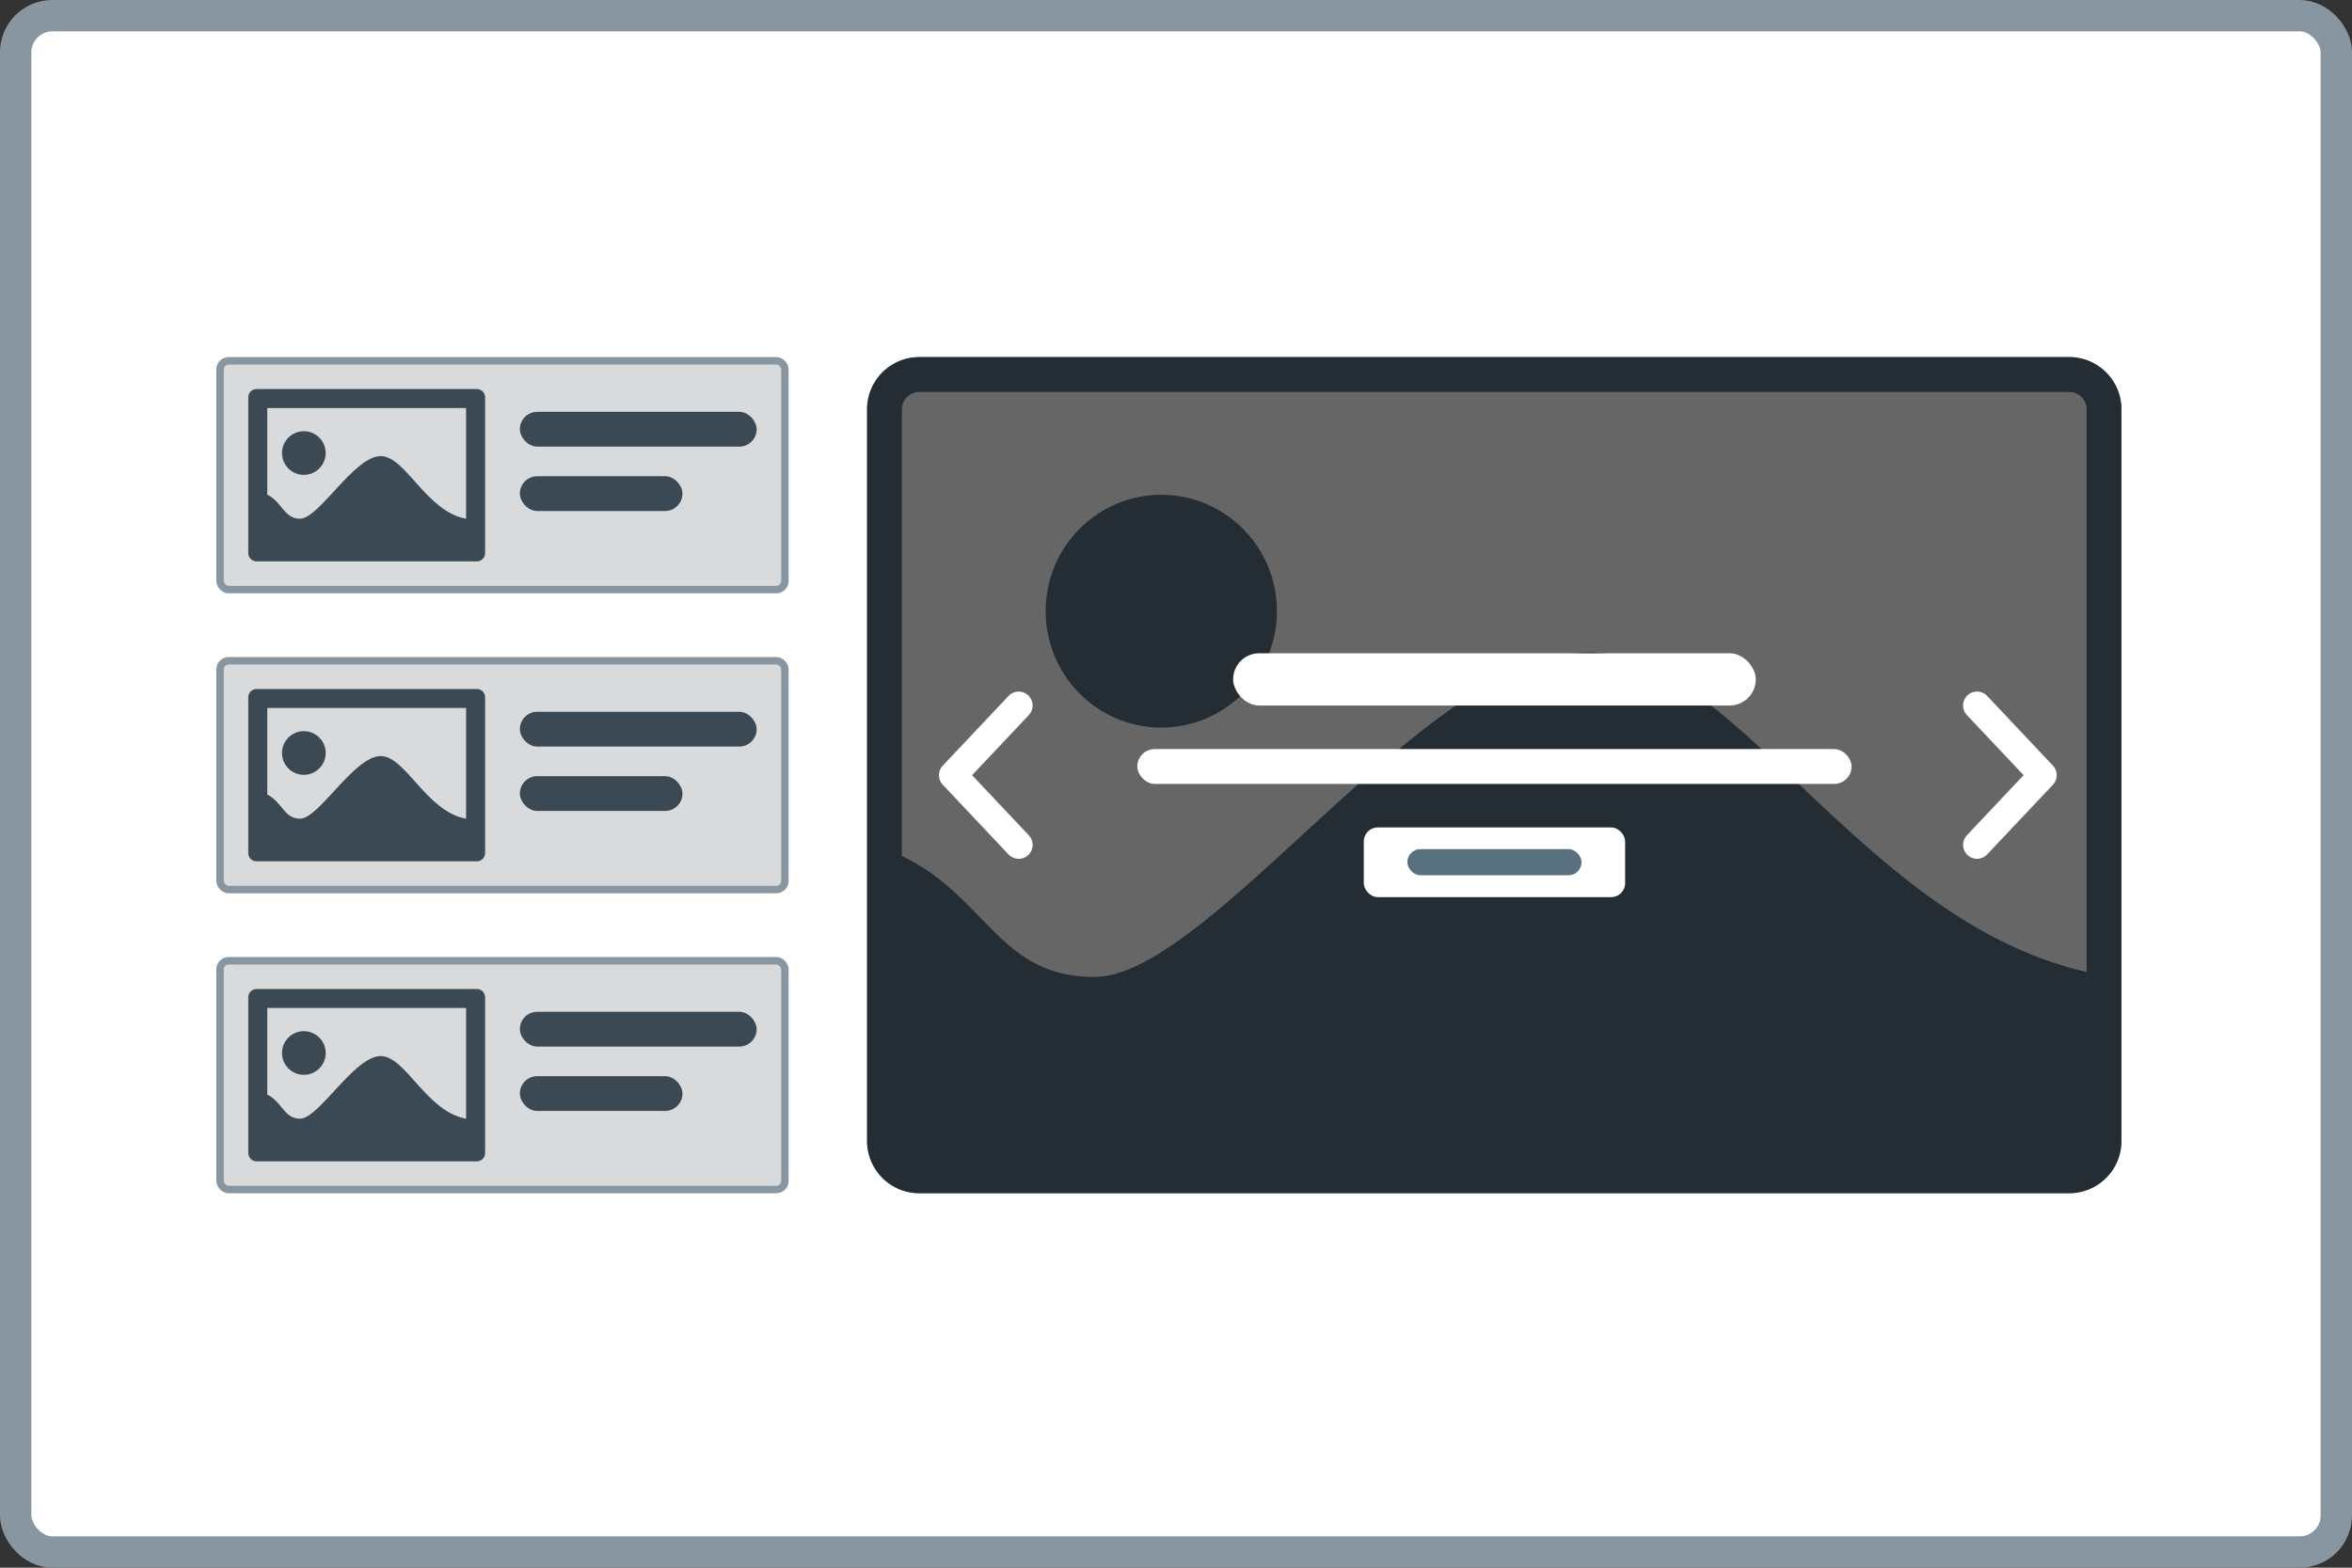 <svg xmlns="http://www.w3.org/2000/svg" width="90" height="60" fill="none" xmlns:v="https://vecta.io/nano"><rect width="100%" height="100%" fill="#333333" stroke="none"/><style><![CDATA[.B{stroke:#8796a1}.C{fill-rule:evenodd}.D{fill:#d8dadb}.E{stroke-width:.285}.F{fill:#3a4953}]]></style><rect x=".6" y=".6" width="88.8" height="58.8" rx="1.4" fill="#fff"/><rect x=".6" y=".6" width="88.8" height="58.8" rx="1.4" stroke-width="1.2" class="B"/><rect x="8.42" y="13.809" width="21.615" height="8.756" rx=".33" class="D"/><rect x="8.42" y="13.809" width="21.615" height="8.756" rx=".33" class="B E"/><g class="F"><path d="M9.815 14.89h8.433c.172 0 .314.141.314.314v5.967c0 .173-.142.314-.314.314H9.815c-.172 0-.314-.141-.314-.314v-5.967c0-.173.142-.314.314-.314zm1.811 1.614c.461 0 .836.374.836.835s-.374.836-.836.836-.835-.375-.835-.836.374-.835.835-.835zm-1.399-.888h7.608v4.237c-1.517-.265-2.314-2.396-3.266-2.396-1.015 0-2.361 2.396-3.087 2.396-.617 0-.675-.634-1.255-.921v-3.316z" class="C"/><rect x="19.893" y="15.762" width="9.061" height="1.331" rx=".665"/><rect x="19.893" y="18.226" width="6.222" height="1.331" rx=".665"/></g><rect x="8.42" y="25.289" width="21.615" height="8.756" rx=".33" class="D"/><rect x="8.42" y="25.289" width="21.615" height="8.756" rx=".33" class="B E"/><g class="F"><path d="M9.815 26.37h8.433c.172 0 .314.141.314.314v5.967c0 .173-.142.314-.314.314H9.815c-.172 0-.314-.141-.314-.314v-5.967c0-.173.142-.314.314-.314zm1.811 1.614c.461 0 .836.374.836.835s-.374.836-.836.836-.835-.375-.835-.836.374-.835.835-.835zm-1.399-.888h7.608v4.237c-1.517-.265-2.314-2.396-3.266-2.396-1.015 0-2.361 2.396-3.087 2.396-.617 0-.675-.635-1.255-.922v-3.316z" class="C"/><rect x="19.893" y="27.242" width="9.061" height="1.331" rx=".665"/><rect x="19.893" y="29.706" width="6.222" height="1.331" rx=".665"/></g><rect x="8.42" y="36.771" width="21.615" height="8.756" rx=".33" class="D"/><rect x="8.42" y="36.771" width="21.615" height="8.756" rx=".33" class="B E"/><g class="F"><path d="M9.815 37.852h8.433c.172 0 .314.141.314.314v5.967c0 .173-.142.314-.314.314H9.815c-.172 0-.314-.141-.314-.314v-5.967c0-.173.142-.314.314-.314zm1.811 1.614c.461 0 .836.374.836.835s-.374.836-.836.836-.835-.375-.835-.836.374-.835.835-.835zm-1.399-.888h7.608v4.237c-1.517-.265-2.314-2.396-3.266-2.396-1.015 0-2.361 2.396-3.087 2.396-.617 0-.675-.635-1.255-.921v-3.316z" class="C"/><rect x="19.893" y="38.724" width="9.061" height="1.331" rx=".665"/><rect x="19.893" y="41.188" width="6.222" height="1.331" rx=".665"/></g><g fill="#58707f"><path d="M79.178 15h-44c-.368 0-.667.299-.667.667v28.002c0 .368.298.667.667.667h44c.368 0 .667-.298.667-.667V15.666c0-.368-.298-.667-.667-.667zm-44-1.333a2 2 0 0 0-2 2v28.002a2 2 0 0 0 2 2h44a2 2 0 0 0 2-2V15.666a2 2 0 0 0-2-2h-44z" class="C"/><path d="M48.862 23.389c0-2.459-1.984-4.452-4.427-4.452s-4.422 1.992-4.422 4.452 1.979 4.457 4.422 4.457 4.427-1.997 4.427-4.457zM37.503 35.113c-.869-.897-1.805-1.863-3.325-2.499v12.105h46.667V37.39c-4.996-.737-8.72-4.264-12.001-7.373-2.83-2.681-5.33-5.05-8.035-5.05-3.372 0-7.34 3.647-10.978 6.989-3.076 2.826-5.915 5.435-7.955 5.435-2.165 0-3.209-1.077-4.372-2.278z"/></g><path d="M79.178 13.666h-44a2 2 0 0 0-2 2v28.002a2 2 0 0 0 2 2h44a2 2 0 0 0 2-2V15.666a2 2 0 0 0-2-2z" fill="#000" fill-opacity=".6"/><path d="M75.651 32.335l2.516-2.667-2.516-2.667m-36.671.001l-2.516 2.667 2.516 2.667" stroke="#fff" stroke-width="1.067" stroke-linecap="round" stroke-linejoin="round"/><g fill="#fff"><rect x="47.186" y="25.002" width="20" height="2" rx="1"/><rect x="43.519" y="28.669" width="27.333" height="1.333" rx=".667"/><rect x="52.186" y="31.669" width="10" height="2.667" rx=".533"/></g><rect x="53.852" y="32.498" width="6.667" height="1" rx=".5" fill="#58707f"/></svg>